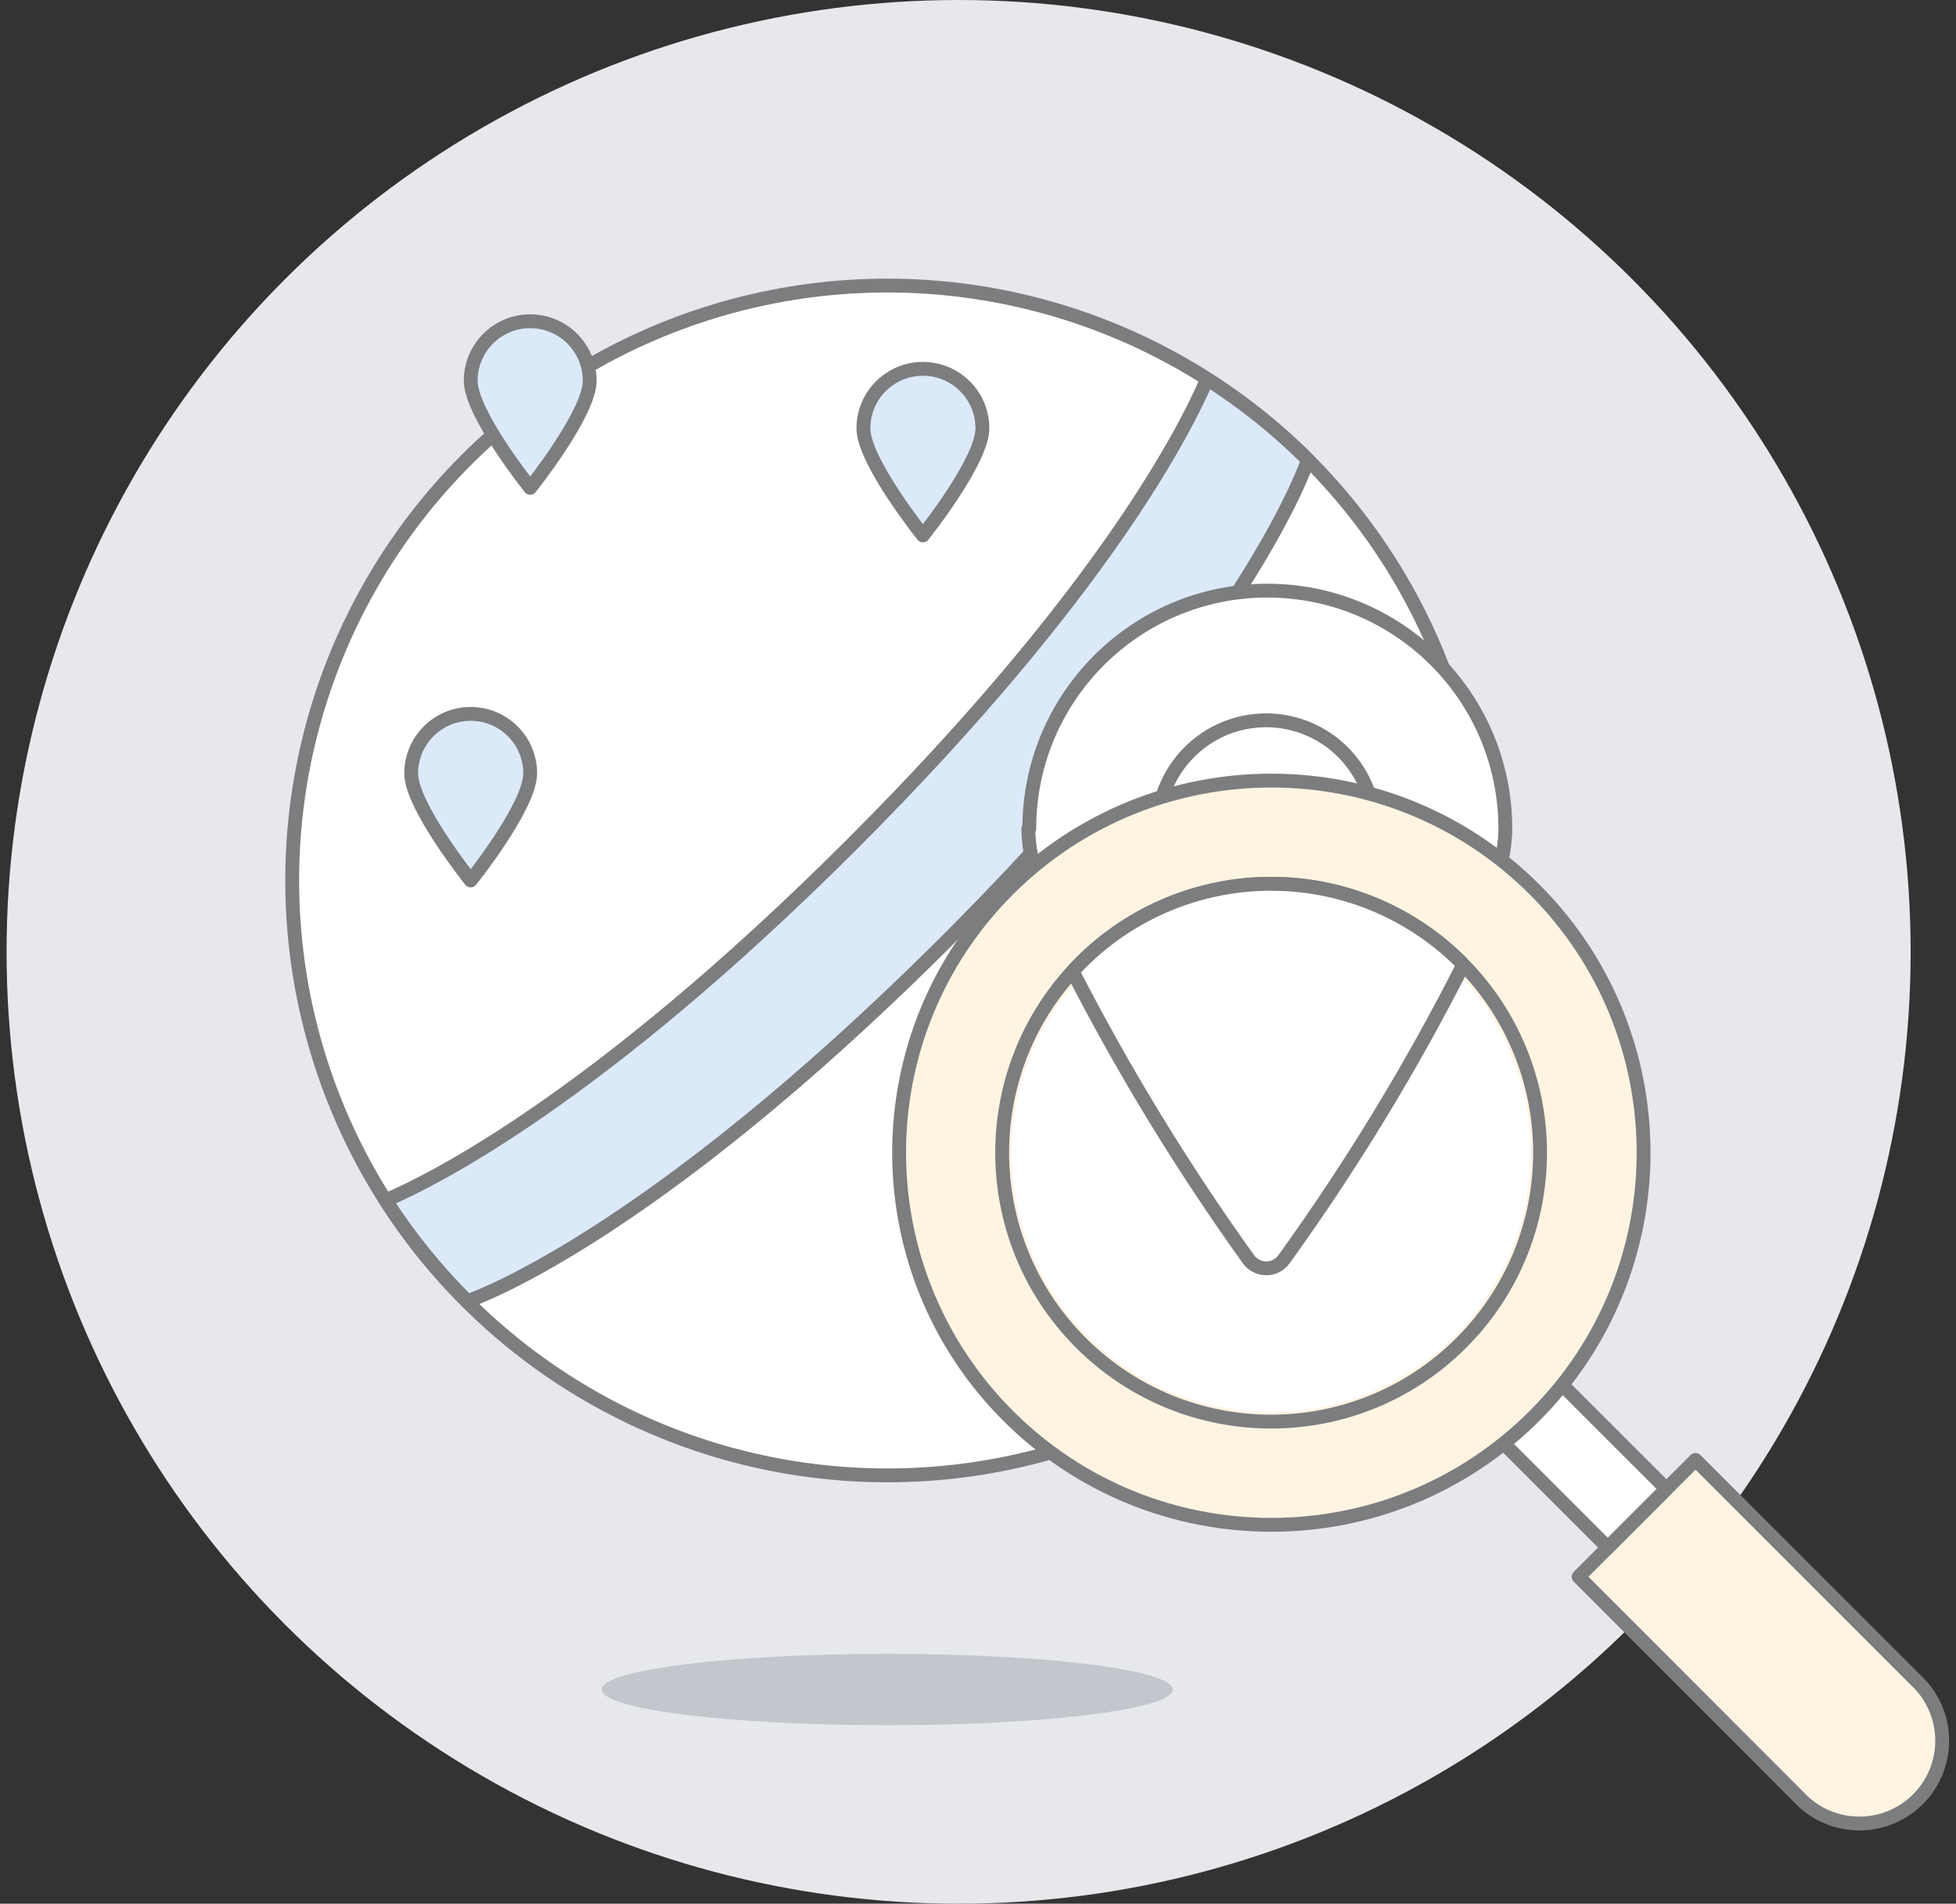 <?xml version="1.0" encoding="UTF-8"?>
<svg width="226px" height="220px" viewBox="0 0 226 220" version="1.1" xmlns="http://www.w3.org/2000/svg" xmlns:xlink="http://www.w3.org/1999/xlink">
    <rect x="0" y="0" width="226" height="220" fill="#333333" stroke="none"/>
    <!-- Generator: Sketch 53 (72520) - https://sketchapp.com -->
    <title>05- search-location-globe</title>
    <desc>Created with Sketch.</desc>
    <g id="Page-1" stroke="none" stroke-width="1" fill="none" fill-rule="evenodd">
        <g id="StyleGuide-Errors-404FullScreen" transform="translate(-608, -188)">
            <g id="05--search-location-globe" transform="translate(608, 188)">
                <g id="Background" fill="#E6E8EB" fill-rule="nonzero">
                    <circle id="Oval" cx="110.76" cy="110" r="110"></circle>
                </g>
                <ellipse id="Oval" fill="#C1C7CD" fill-rule="nonzero" cx="102.51" cy="195.25" rx="33" ry="4.125"></ellipse>
                <circle id="Oval" fill="#FFFFFF" fill-rule="nonzero" cx="102.51" cy="101.75" r="68.75"></circle>
                <path d="M159.71,139.893 C150.36,134.393 134.96,123.64 114.692,103.345 L114.692,103.345 C113.015,105.105 111.282,106.892 109.44,108.845 C107.597,110.797 105.562,112.695 103.665,114.345 L103.665,114.345 C72.095,144.403 54,150.37 54,150.37 L54,150.37 C80.416,176.792 123.098,177.28 150.113,151.47 L150.113,151.47 C153.725,147.973 156.944,144.091 159.71,139.893 Z" id="Path" fill="#FFFFFF" fill-rule="nonzero"></path>
                <path d="M139.47,43.807 C137.132,49.307 127.672,68.365 98.385,97.625 C69.097,126.885 50.04,136.373 44.568,138.71 C47.281,142.926 50.444,146.836 54,150.37 C54,150.37 74.433,143.688 109.495,108.625 C144.558,73.562 151.13,53.13 151.13,53.13 C147.59,49.612 143.681,46.487 139.47,43.807 Z" id="Path" fill="#DBE9F9" fill-rule="nonzero"></path>
                <path d="M139.47,43.807 C137.132,49.307 127.672,68.365 98.385,97.625 C69.097,126.885 50.04,136.373 44.568,138.71 C47.281,142.926 50.444,146.836 54,150.37 C54,150.37 74.433,143.688 109.495,108.625 C144.558,73.562 151.13,53.13 151.13,53.13 C147.59,49.612 143.681,46.487 139.47,43.807 Z" id="Path" stroke="#7C7D7F" stroke-width="1.6" stroke-linecap="round" stroke-linejoin="round"></path>
                <circle id="Oval" stroke="#7C7D7F" stroke-width="1.6" stroke-linecap="round" stroke-linejoin="round" cx="102.51" cy="101.75" r="68.75"></circle>
                <path d="M47.51,89.375 C47.51,93.17 54.385,101.75 54.385,101.75 C54.385,101.75 61.26,93.17 61.26,89.375 C61.26,85.578 58.182,82.5 54.385,82.5 C50.588,82.5 47.51,85.578 47.51,89.375 L47.51,89.375 Z" id="Path" stroke="#7C7D7F" stroke-width="1.6" fill="#DBE9F9" fill-rule="nonzero" stroke-linecap="round" stroke-linejoin="round"></path>
                <path d="M99.76,49.5 C99.76,53.295 106.635,61.875 106.635,61.875 C106.635,61.875 113.51,53.295 113.51,49.5 C113.51,45.703 110.432,42.625 106.635,42.625 C102.838,42.625 99.76,45.703 99.76,49.5 Z" id="Path" stroke="#7C7D7F" stroke-width="1.6" fill="#DBE9F9" fill-rule="nonzero" stroke-linecap="round" stroke-linejoin="round"></path>
                <path d="M54.385,44 C54.385,47.795 61.26,56.375 61.26,56.375 C61.26,56.375 68.135,47.795 68.135,44 C68.135,40.203 65.057,37.125 61.26,37.125 C57.463,37.125 54.385,40.203 54.385,44 Z" id="Path" stroke="#7C7D7F" stroke-width="1.6" fill="#DBE9F9" fill-rule="nonzero" stroke-linecap="round" stroke-linejoin="round"></path>
                <path d="M118.817,95.755 C118.817,108.433 138.067,136.51 144.31,145.53 C144.786,146.187 145.548,146.576 146.359,146.576 C147.17,146.576 147.932,146.187 148.407,145.53 C154.787,136.51 173.928,108.433 173.928,95.755 C173.928,80.567 161.615,68.255 146.428,68.255 C131.24,68.255 118.927,80.567 118.927,95.755 L118.817,95.755 Z" id="Path" stroke="#7C7D7F" stroke-width="1.6" fill="#FFFFFF" fill-rule="nonzero" stroke-linecap="round" stroke-linejoin="round"></path>
                <path d="M133.75,95.755 C133.739,100.829 136.787,105.41 141.472,107.36 C146.157,109.31 151.555,108.244 155.147,104.659 C158.739,101.075 159.817,95.679 157.878,90.99 C155.939,86.301 151.364,83.243 146.29,83.243 C139.375,83.242 133.765,88.84 133.75,95.755 L133.75,95.755 Z" id="Path" stroke="#7C7D7F" stroke-width="1.6" fill="#FFFFFF" fill-rule="nonzero" stroke-linecap="round" stroke-linejoin="round"></path>
                <path d="M221.255,194.067 C223.878,196.439 224.979,200.064 224.119,203.494 C223.259,206.924 220.577,209.6 217.145,210.453 C213.714,211.306 210.091,210.198 207.725,207.57 L182.398,182.215 L195.9,168.713 L221.255,194.067 Z" id="Path" fill="#FFF3E1" fill-rule="nonzero"></path>
                <path d="M221.255,194.067 C223.878,196.439 224.979,200.064 224.119,203.494 C223.259,206.924 220.577,209.6 217.145,210.453 C213.714,211.306 210.091,210.198 207.725,207.57 L182.398,182.215 L195.9,168.713 L221.255,194.067 Z" id="Path" stroke="#7C7D7F" stroke-width="1.6" stroke-linecap="round" stroke-linejoin="round"></path>
                <polygon id="Rectangle" stroke="#7C7D7F" stroke-width="1.6" fill="#FFFFFF" fill-rule="nonzero" stroke-linecap="round" stroke-linejoin="round" transform="translate(180.7, 167.004) rotate(-45.01) translate(-180.7, -167.004) " points="175.915 155.055 185.485 155.055 185.485 178.952 175.915 178.952"></polygon>
                <path d="M177.31,102.795 C194.105,119.592 194.103,146.823 177.307,163.619 C160.511,180.414 133.279,180.414 116.483,163.619 C99.687,146.823 99.685,119.592 116.48,102.795 C133.283,86.011 160.507,86.011 177.31,102.795 Z" id="Path" stroke="#7C7D7F" stroke-width="1.6" fill="#FFF3E1" fill-rule="nonzero" stroke-linecap="round" stroke-linejoin="round"></path>
                <path d="M168.106,112.028 C179.801,123.749 179.786,142.727 168.072,154.429 C156.358,166.131 137.377,166.131 125.663,154.429 C113.949,142.727 113.934,123.749 125.629,112.028 C131.253,106.381 138.896,103.206 146.868,103.206 C154.839,103.206 162.482,106.381 168.106,112.028 L168.106,112.028 Z" id="Path" fill="#FFFFFF" fill-rule="nonzero"></path>
                <path d="M168.868,111.265 C180.981,123.408 180.965,143.07 168.832,155.194 C156.698,167.318 137.037,167.318 124.903,155.194 C112.77,143.07 112.754,123.408 124.868,111.265 C130.694,105.414 138.611,102.125 146.868,102.125 C155.124,102.125 163.041,105.414 168.868,111.265 L168.868,111.265 Z" id="Path" stroke="#7C7D7F" stroke-width="1.6" stroke-linecap="round" stroke-linejoin="round"></path>
                <path d="M168.868,111.265 C163.038,105.421 155.122,102.137 146.868,102.137 C138.613,102.137 130.697,105.421 124.868,111.265 L123.933,112.255 C129.876,123.833 136.669,134.955 144.255,145.53 C144.731,146.187 145.493,146.576 146.304,146.576 C147.115,146.576 147.877,146.187 148.352,145.53 C156.125,134.744 163.048,123.37 169.06,111.513 L168.868,111.265 Z" id="Path" fill="#FFFFFF" fill-rule="nonzero"></path>
                <path d="M168.868,111.265 C163.038,105.421 155.122,102.137 146.868,102.137 C138.613,102.137 130.697,105.421 124.868,111.265 L123.933,112.255 C129.876,123.833 136.669,134.955 144.255,145.53 C144.731,146.187 145.493,146.576 146.304,146.576 C147.115,146.576 147.877,146.187 148.352,145.53 C156.125,134.744 163.048,123.37 169.06,111.513 L168.868,111.265 Z" id="Path" stroke="#7C7D7F" stroke-width="1.6" stroke-linecap="round" stroke-linejoin="round"></path>
            </g>
        </g>
    </g>
</svg>
